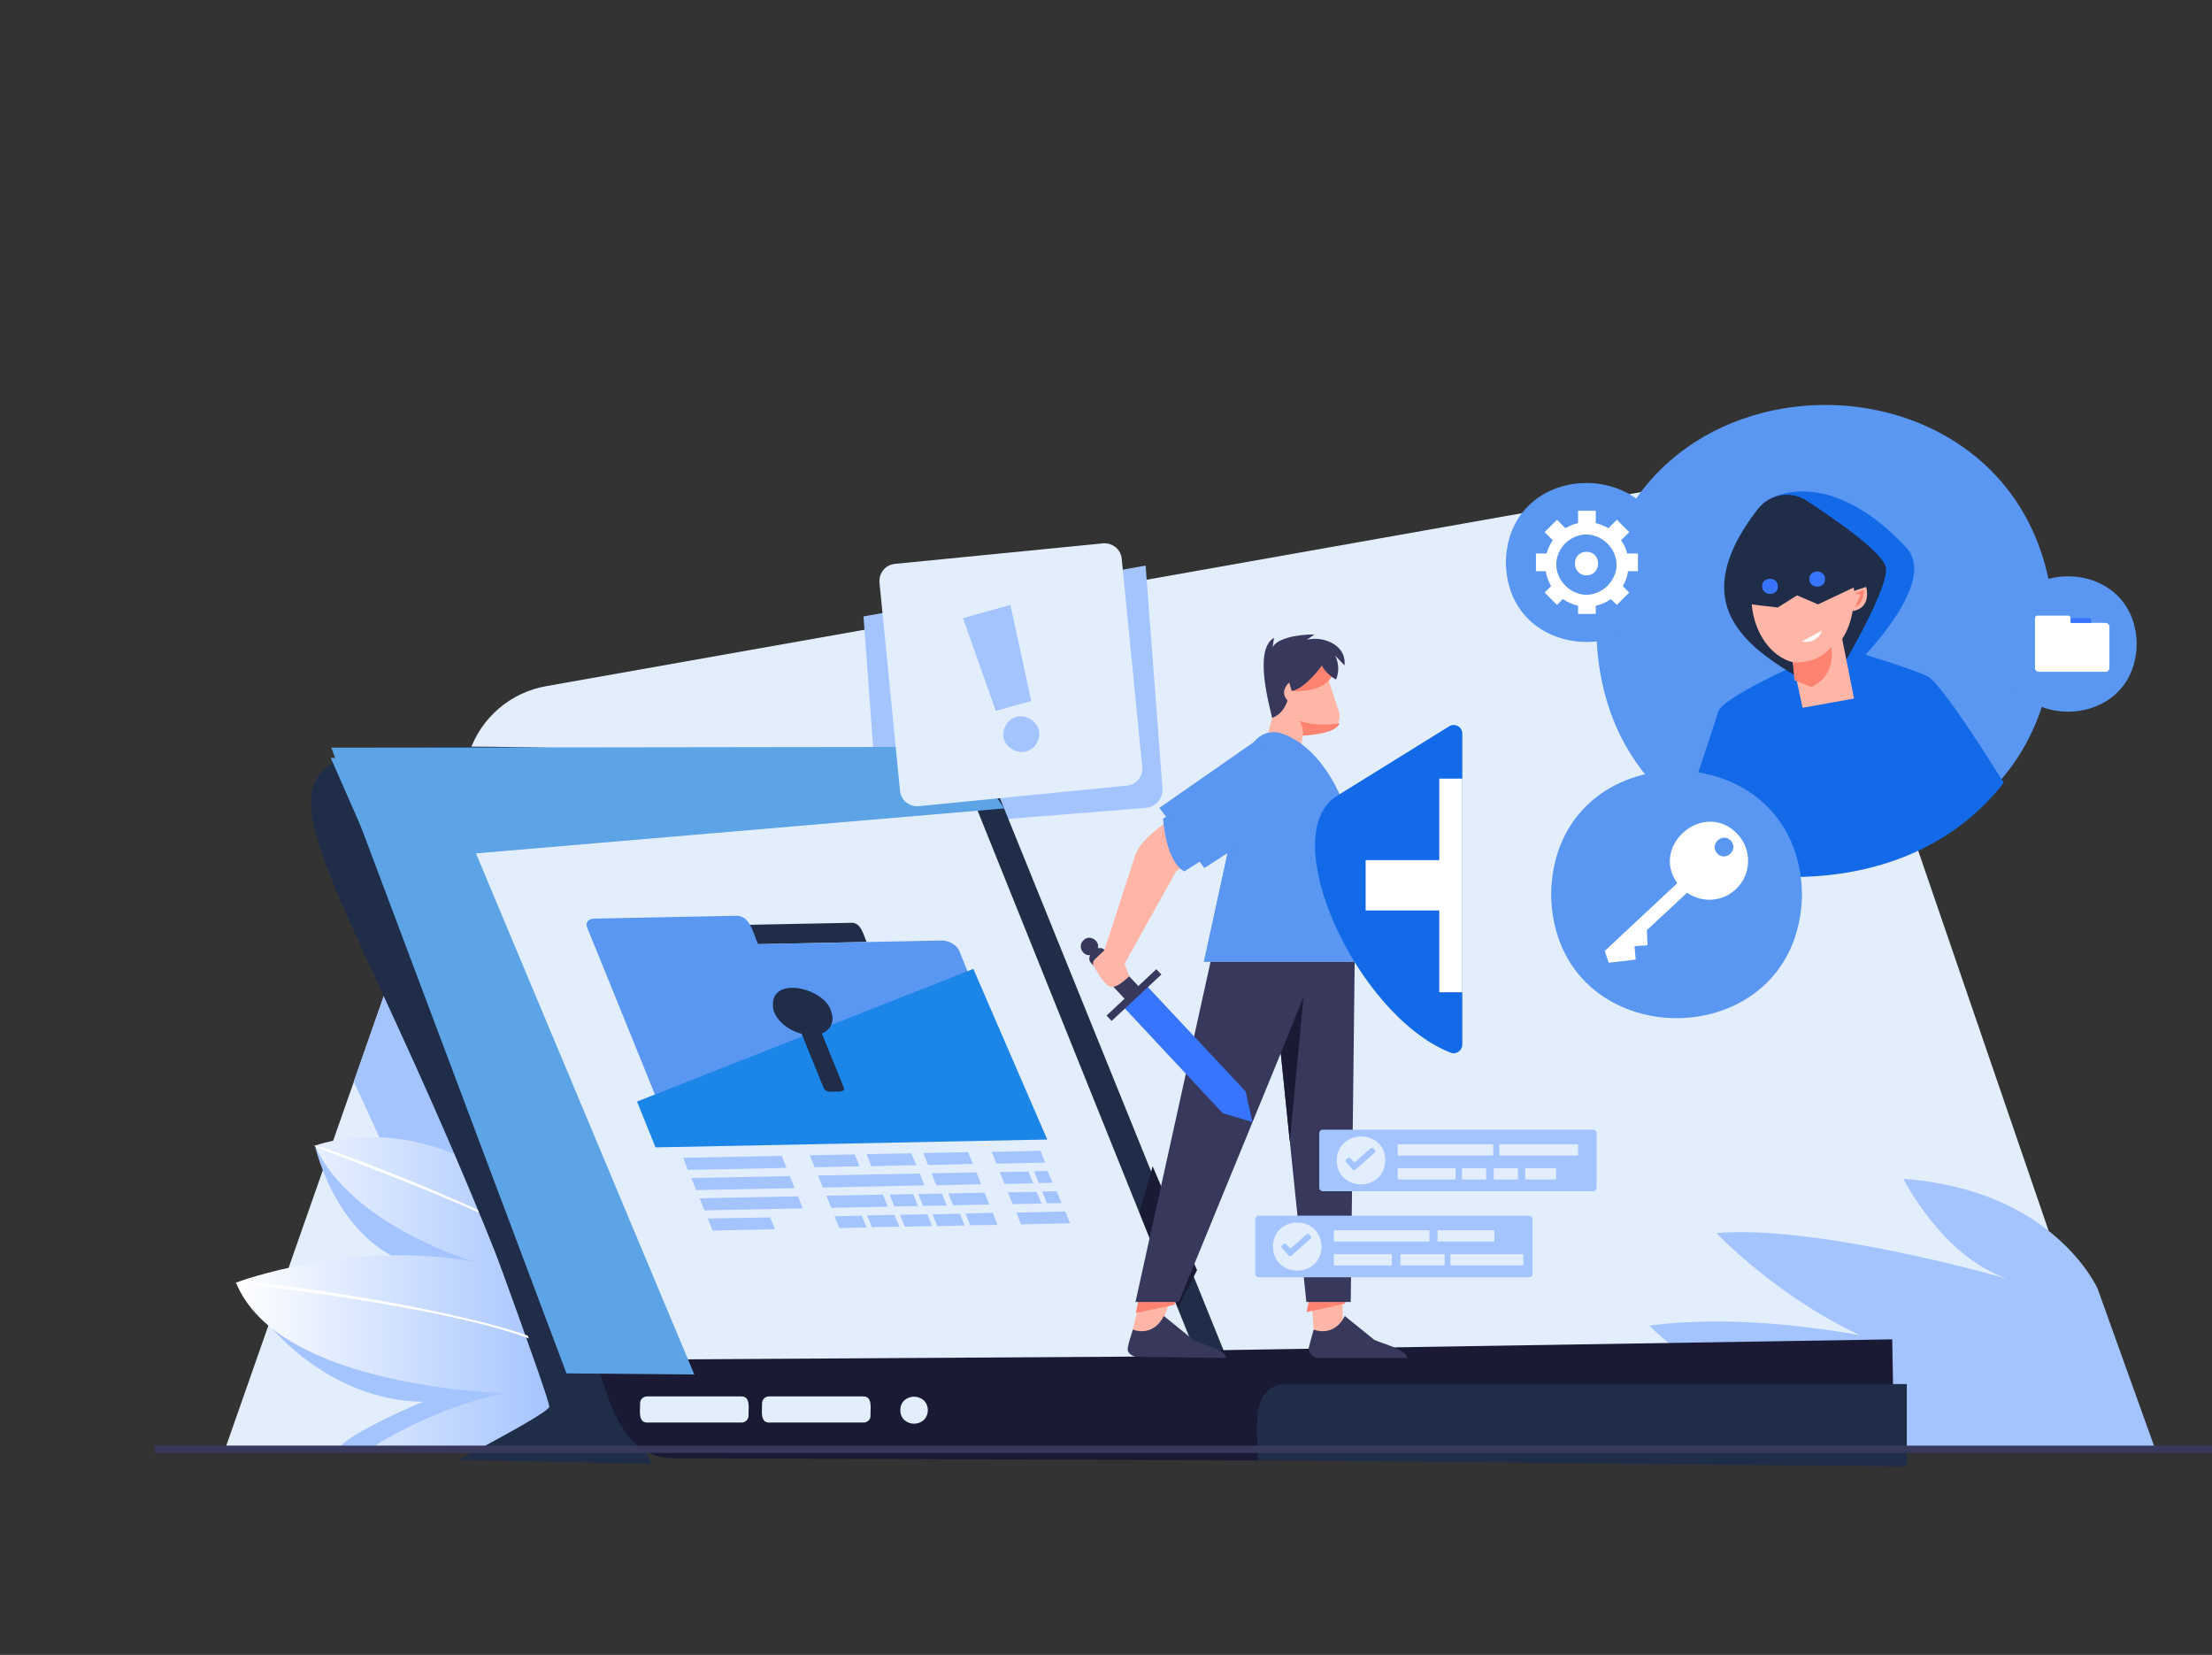 <svg width="734" height="549" viewBox="0 0 734 549" fill="none" xmlns="http://www.w3.org/2000/svg">
<rect x="0" y="0" width="734" height="549" fill="#333333" stroke="none"/>
<g clip-path="url(#clip0_1161_7173)">
<path d="M74.307 481.805H705.003L601.97 181.562C596.655 166.084 580.897 156.853 564.859 159.65L181.257 227.624C169.508 229.676 159.717 237.974 155.801 249.35L74.307 481.805Z" fill="#E3EEFD"/>
<path d="M380.143 187.623L385.738 261.565C386.018 264.828 383.5 267.719 380.237 267.999L291.749 275.085L286.527 204.5L380.143 187.623Z" fill="#A4C4FF"/>
<path d="M696.05 427.537C696.05 427.537 681.691 394.716 631.619 391.079C631.619 391.079 644.394 416.814 666.026 424.181C666.026 424.181 603.18 406.092 569.52 409.075C569.52 409.075 611.572 453.273 658.287 452.806C658.287 452.806 598.145 433.132 547.234 439.752C547.234 439.752 590.592 482.644 641.503 480.779C692.414 478.914 641.503 480.779 641.503 480.779L715.538 481.805L696.05 427.537Z" fill="#A4C4FF"/>
<path d="M194.591 481.805L127.736 329.259L117.386 358.817L135.009 397.14L104.518 380.077C104.518 380.077 111.978 414.484 140.323 420.358L89.879 440.219C89.879 440.219 109.46 464.648 140.323 465.021C140.323 465.021 115.894 475.185 112.257 480.593H159.159L168.11 468.751L173.984 481.619H194.591V481.805Z" fill="#A4C4FF"/>
<path d="M202.233 481.805H121.018C121.018 481.805 140.506 467.912 167.266 462.131C167.266 462.131 92.392 460.452 78.312 425.486C78.312 425.486 116.915 410.94 157.756 418.679C157.756 418.679 116.542 406.838 104.514 380.077C104.514 380.077 135.564 367.862 170.064 393.97L202.233 481.805Z" fill="url(#paint0_linear_1161_7173)"/>
<path d="M151.42 380.077C151.42 380.077 182.656 464.555 182.283 466.7C181.91 468.844 152.073 484.323 152.073 484.323L216.224 485.628L166.619 380.077H151.42Z" fill="#1F2D49"/>
<path d="M183.399 416.162C170.625 403.761 104.702 381.289 104.143 379.984C110.203 380.543 184.705 410.288 183.399 416.162Z" fill="white"/>
<path d="M186.29 449.636C170.718 436.489 91.182 427.164 77.941 425.486C88.571 424.087 183.213 439.193 186.29 449.636Z" fill="white"/>
<path d="M617.913 450.382H406.997L329.978 260.259C327.274 253.452 320.654 248.977 313.287 248.977C21.623 254.105 89.224 199.371 186.663 474.532C188.528 479.008 190.486 481.805 194.589 481.805H617.913C629.475 481.618 625.092 465.487 625.932 458.401C625.932 453.925 622.295 450.382 617.913 450.382Z" fill="#1F2D49"/>
<path d="M382.473 386.883L376.879 406.371L389.094 437.421L397.206 421.383L382.473 386.883Z" fill="#1A1A35"/>
<path d="M197.57 451.221C202.419 464.648 206.055 484.136 224.238 483.763L628.633 485.255L627.887 444.321L197.57 451.221Z" fill="#1A1A35"/>
<path d="M417.25 484.416C417.81 476.117 413.8 459.427 426.947 459.147H632.735V486.467L417.25 484.416Z" fill="#1F2D49"/>
<path d="M397.204 449.916L321.398 261.471C320.279 258.767 317.668 256.902 314.684 256.902H126.519C122.603 256.902 119.899 260.912 121.391 264.548L197.571 451.128L397.204 449.916Z" fill="#E3EEFD"/>
<path d="M333.239 268.185L157.942 283.104L230.392 455.977L187.966 455.604L109.922 248.044L319.439 247.765L333.239 268.185Z" fill="#5CA4E6"/>
<path d="M319.533 256.902L130.903 263.802L197.571 451.221L109.736 251.401L319.533 256.902Z" fill="#5CA4E6"/>
<path d="M246.056 471.921H214.726C211.556 471.921 212.488 467.539 212.395 465.581C212.395 464.275 213.421 463.25 214.726 463.25H246.056C249.226 463.25 248.294 467.632 248.387 469.59C248.387 470.896 247.361 471.921 246.056 471.921Z" fill="#E3EEFD"/>
<path d="M286.525 471.921H255.195C252.025 471.921 252.957 467.539 252.864 465.581C252.864 464.275 253.89 463.25 255.195 463.25H286.525C289.695 463.25 288.762 467.632 288.856 469.59C288.949 470.896 287.83 471.921 286.525 471.921Z" fill="#E3EEFD"/>
<path d="M307.878 467.818C307.785 473.786 298.833 473.786 298.74 467.818C298.833 461.851 307.785 461.851 307.878 467.818Z" fill="#E3EEFD"/>
<path d="M435.908 441.058L435.068 429.869H445.418L445.605 438.82C445.605 438.82 440.849 444.135 435.908 441.058Z" fill="#FFB6A6"/>
<path d="M433.576 435.277L446.257 432.48L447.096 429.496L434.788 429.123L433.576 435.277Z" fill="#FF8370"/>
<path d="M435.909 441.058C435.909 441.058 442.436 443.948 446.259 436.582L456.05 444.508C458.474 445.627 467.052 447.771 466.773 450.475C466.68 450.475 437.028 450.475 437.028 450.475C435.63 450.289 433.858 448.331 434.324 446.932C434.324 446.746 435.909 441.058 435.909 441.058Z" fill="#38385C"/>
<path d="M375.857 441.058L378.655 429.869H389.005L385.555 438.82C385.555 438.82 380.799 444.135 375.857 441.058Z" fill="#FFB6A6"/>
<path d="M376.883 435.557L389.657 432.853L390.496 429.776L378.188 429.403L376.883 435.557Z" fill="#FF8370"/>
<path d="M375.858 441.058C375.858 441.058 382.385 443.948 386.208 436.582L396.465 444.881C398.889 446 407.001 447.771 406.722 450.475C406.628 450.475 377.164 450.103 377.164 450.103C376.138 450.103 374.926 449.357 374.366 448.424C373.62 447.305 375.765 442.084 375.858 441.058Z" fill="#38385C"/>
<path d="M439.26 220.724L444.295 236.109C445.227 238.907 443.362 241.797 440.472 242.17L432.546 243.289L429.935 256.25H417.348L426.672 220.818H439.26V220.724Z" fill="#FFB6A6"/>
<path d="M444.483 239.839C444.483 239.839 438.235 241.424 431.242 239.187C431.242 239.187 432.734 241.891 432.361 244.035C431.895 246.18 432.361 244.035 432.361 244.035C432.361 244.035 443.55 243.662 444.483 239.839Z" fill="#FF8370"/>
<path d="M442.336 223.522C442.336 223.522 440.751 229.769 428.63 229.303C416.508 228.837 428.63 229.303 428.63 229.303L438.607 219.326L442.336 223.522Z" fill="#FF8370"/>
<path d="M438.7 220.724C438.7 220.724 433.105 228.557 428.63 229.209L427.79 226.412C427.79 226.412 424.34 229.303 427.231 232.38C427.231 232.38 426.112 236.762 422.103 238.161C421.636 235.363 415.669 215.596 422.755 211.586L422.289 214.757C423.594 211.959 429.842 210.468 436.182 210.468L433.665 212.239C438.513 210.934 446.812 213.545 446.159 220.724L442.989 217.461C442.989 217.461 445.134 220.911 443.362 225.386C443.082 225.48 439.259 222.869 438.7 220.724Z" fill="#38385C"/>
<path d="M424.901 243.196C436.37 246.646 455.578 265.574 451.102 319.096H399.445L414.737 249.07C415.856 244.594 420.518 241.89 424.901 243.196Z" fill="#5997F2"/>
<path d="M449.519 319.096L448.213 431.92H433.481L424.996 349.4L391.148 431.92H376.789L401.685 319.096H449.519Z" fill="#38385C"/>
<path d="M418.189 244.688L384.715 267.999L399.634 287.953L424.996 271.635L418.189 244.688Z" fill="#5997F2"/>
<path d="M372.504 333.735L380.15 326.649L413.344 362.081L415.582 372.244L405.698 369.261L372.504 333.735Z" fill="#3875FF"/>
<path d="M368.867 338.677L385.371 323.292L383.693 321.52L377.725 327.115L366.536 315.18C365.977 314.527 365.044 314.34 364.298 314.62C365.044 312.009 361.501 309.865 359.543 311.916C357.491 313.688 359.17 317.231 361.781 316.858C361.314 317.604 361.314 318.63 361.967 319.376L373.156 331.311L367.189 336.905L368.867 338.677Z" fill="#38385C"/>
<path d="M397.213 284.596L387.795 272.101C383.506 275.458 377.725 279.281 376.326 284.876L366.443 315.273L363.272 318.257C362.62 318.909 362.526 319.842 362.993 320.588C367.561 328.42 368.68 329.446 374.741 323.851L373.156 319.748L390.313 288.978L397.213 284.596Z" fill="#FFB6A6"/>
<path d="M385.93 271.542C385.93 271.542 386.769 285.901 393.016 289.071L399.45 284.969L389.193 269.677L385.93 271.542Z" fill="#5997F2"/>
<path d="M407.374 283.011L418.563 275.831C418.563 275.831 414.18 294.666 403.178 302.592L407.374 283.011Z" fill="#5997F2"/>
<path d="M424.996 349.4L432.549 330.658L427.98 378.771L424.996 349.4Z" fill="#1A1A35"/>
<path d="M480.851 240.958L443.553 264.082C422.947 277.136 450.08 336.719 481.13 349.12C482.995 350.052 485.233 348.654 485.233 346.509V243.382C485.233 241.144 482.809 239.746 480.851 240.958Z" fill="#136AE8"/>
<path d="M477.588 258.301V285.342H453.158V302.032H477.588V329.166H485.234V258.301H477.588Z" fill="white"/>
<path d="M734.001 479.567H51.182V481.991H734.001V479.567Z" fill="#38385C"/>
<path d="M681.6 209.162C679.922 308.932 531.479 308.932 529.707 209.162C531.479 109.392 679.922 109.392 681.6 209.162Z" fill="#5997F2"/>
<path d="M597.217 220.072C597.217 220.072 571.388 231.447 570.083 236.203C568.777 240.958 554.791 282.451 554.791 282.451C560.199 288.699 628.173 306.322 664.911 259.7C664.911 259.7 644.677 226.972 639.735 224.454C634.794 221.843 614.933 215.969 614.933 215.969L597.217 220.072Z" fill="#136AE8"/>
<path d="M588.734 164.872C588.734 164.872 607.476 154.802 632.465 181.562C645.706 195.735 606.078 230.049 606.078 230.049L588.734 164.872Z" fill="#136AE8"/>
<path d="M583.508 168.601C587.424 163.846 594.324 162.727 599.453 166.084C609.616 172.704 624.722 183.241 625.747 188.182C627.332 195.642 606.073 230.049 606.073 230.049C584.72 217.834 555.815 204.127 583.508 168.601Z" fill="#1F2D49"/>
<path d="M614.748 202.728C614.188 206.178 612.976 209.348 611.298 211.959L615.214 231.727L598.15 234.804L594.887 219.698C587.707 217.834 582.113 210.094 581.273 200.49C583.791 200.863 589.945 201.516 589.945 201.516L596.286 197.507L603.279 200.49L615.121 194.896C615.121 195.269 615.214 195.642 615.214 196.015L619.223 194.709C619.223 194.523 621.368 201.609 614.748 202.728Z" fill="#FFB6A6"/>
<path d="M594.889 219.698C594.889 219.698 602.814 220.724 607.663 214.57C607.663 214.57 609.714 223.988 601.043 227.904L595.448 225.666L594.889 219.698Z" fill="#FF8370"/>
<path d="M597.965 212.798C597.965 212.798 602.534 214.104 604.678 209.162L597.965 212.798Z" fill="white"/>
<path d="M615.217 197.04L618.48 195.735C618.48 195.735 618.667 200.024 615.59 201.423C615.59 201.423 617.175 197.786 617.361 197.32C617.455 196.947 615.217 197.04 615.217 197.04Z" fill="#FF8370"/>
<path d="M589.945 194.523C590.039 197.88 584.724 197.88 584.724 194.523C584.631 191.166 589.945 191.166 589.945 194.523Z" fill="#3875FF"/>
<path d="M605.606 192.098C605.699 195.455 600.384 195.455 600.384 192.098C600.291 188.742 605.606 188.742 605.606 192.098Z" fill="#3875FF"/>
<path d="M597.959 296.718C597.027 351.451 515.626 351.451 514.693 296.718C515.533 241.984 597.027 241.984 597.959 296.718Z" fill="#5997F2"/>
<path d="M575.955 295.039C581.177 290.19 581.457 281.985 576.608 276.763C565.792 265.108 547.423 280.213 556.561 292.988L532.504 315.459L533.809 319.375L542.761 318.35L542.388 313.874L546.677 313.594L546.49 308.559L559.824 296.158C564.766 299.608 571.48 299.235 575.955 295.039ZM569.801 283.104C567.097 280.12 571.573 275.924 574.37 278.908C577.074 281.892 572.598 286.088 569.801 283.104Z" fill="white"/>
<path d="M553.207 186.597C552.648 221.75 500.245 221.75 499.686 186.597C500.245 151.445 552.648 151.445 553.207 186.597Z" fill="#5997F2"/>
<path d="M540.244 189.488H543.507V183.614H539.964C539.591 182.028 538.845 180.536 537.913 179.231L540.617 176.527L536.514 172.424L533.717 175.222C532.411 174.476 530.92 173.916 529.521 173.543V169.441H523.647V173.543C522.155 173.823 520.756 174.476 519.451 175.222L516.653 172.424L512.551 176.527L515.255 179.231C514.322 180.536 513.67 182.028 513.203 183.614H509.66V189.488H512.924C513.203 191.259 513.856 192.938 514.695 194.43L512.551 196.574L516.653 200.677L518.612 198.719C520.103 199.745 521.875 200.584 523.647 200.957V203.661H529.521V200.957C531.293 200.584 533.064 199.838 534.556 198.719L536.514 200.677L540.617 196.574L538.472 194.43C539.405 192.938 539.964 191.259 540.244 189.488ZM533.437 194.336C523.833 203.381 510.406 189.861 519.357 180.257C528.961 171.305 542.482 184.732 533.437 194.336Z" fill="white"/>
<path d="M526.442 183.054C521.314 183.054 521.314 190.793 526.442 190.886C531.57 190.793 531.57 183.054 526.442 183.054Z" fill="white"/>
<path d="M709.01 213.638C708.544 243.569 663.974 243.569 663.508 213.638C663.974 183.707 708.544 183.707 709.01 213.638Z" fill="#5997F2"/>
<path d="M698.662 206.645H687.1C687.007 205.992 687.473 204.22 686.261 204.22H676.098C674.699 204.127 675.445 207.204 675.258 207.95C675.258 210.374 675.258 219.046 675.258 221.564C675.258 222.31 675.818 222.869 676.564 222.869H698.662C699.408 222.869 699.968 222.31 699.968 221.564V207.95C699.968 207.297 699.408 206.645 698.662 206.645Z" fill="white"/>
<path d="M693.908 206.645H687.102V205.059H693.349C694.095 205.059 693.908 206.178 693.908 206.645Z" fill="#3975FF"/>
<path d="M373.894 260.632L304.894 267.439C301.724 267.719 298.926 265.481 298.647 262.311L291.84 193.311C291.56 190.141 293.798 187.343 296.968 187.063L365.968 180.257C369.139 179.977 371.936 182.215 372.216 185.385L379.022 254.385C379.395 257.555 377.064 260.353 373.894 260.632Z" fill="#E3EEFD"/>
<path d="M333.706 240.678C337.529 233.871 347.786 239.653 344.056 246.459C340.14 253.08 329.976 247.578 333.706 240.678ZM319.533 205.059L335.291 200.677L342.191 232.566L330.443 235.83L319.533 205.059Z" fill="#A4C4FF"/>
<path d="M260.978 387.443L228.249 388.096L226.664 384.086L259.392 383.433L260.978 387.443Z" fill="#A4C4FF"/>
<path d="M263.683 394.156L231.048 394.809L229.369 390.8L262.097 390.147L263.683 394.156Z" fill="#A4C4FF"/>
<path d="M266.386 400.87L233.751 401.523L232.166 397.513L264.801 396.861L266.386 400.87Z" fill="#A4C4FF"/>
<path d="M257.154 407.77L236.454 408.236L234.869 404.227L255.569 403.854L257.154 407.77Z" fill="#A4C4FF"/>
<path d="M285.219 386.883L270.3 387.256L268.715 383.247L283.634 382.967L285.219 386.883Z" fill="#A4C4FF"/>
<path d="M294.639 400.31L275.804 400.683L274.219 396.674L292.961 396.301L294.639 400.31Z" fill="#A4C4FF"/>
<path d="M304.615 400.124L296.782 400.217L295.197 396.301L303.03 396.115L304.615 400.124Z" fill="#A4C4FF"/>
<path d="M314.123 399.937L306.29 400.031L304.705 396.114L312.537 395.928L314.123 399.937Z" fill="#A4C4FF"/>
<path d="M328.301 399.565L316.273 399.844L314.688 395.928L326.716 395.648L328.301 399.565Z" fill="#A4C4FF"/>
<path d="M304.057 386.51L289.138 386.883L287.553 382.874L302.378 382.594L304.057 386.51Z" fill="#A4C4FF"/>
<path d="M322.889 386.137L307.97 386.51L306.385 382.501L321.21 382.221L322.889 386.137Z" fill="#A4C4FF"/>
<path d="M287.552 407.211L278.507 407.397L276.922 403.481L285.966 403.294L287.552 407.211Z" fill="#A4C4FF"/>
<path d="M298.459 406.931L289.321 407.117L287.736 403.201L296.781 403.015L298.459 406.931Z" fill="#A4C4FF"/>
<path d="M309.278 406.744L300.234 406.931L298.648 403.015L307.693 402.828L309.278 406.744Z" fill="#A4C4FF"/>
<path d="M320.095 406.558L311.05 406.744L309.465 402.828L318.509 402.642L320.095 406.558Z" fill="#A4C4FF"/>
<path d="M331.005 406.371L321.96 406.465L320.375 402.548L329.42 402.362L331.005 406.371Z" fill="#A4C4FF"/>
<path d="M306.759 393.224L273.005 393.97L271.42 389.96L305.174 389.308L306.759 393.224Z" fill="#A4C4FF"/>
<path d="M325.594 392.851L310.675 393.224L309.09 389.215L324.009 388.935L325.594 392.851Z" fill="#A4C4FF"/>
<path d="M346.854 385.671L330.63 386.044L329.045 382.128L345.269 381.755L346.854 385.671Z" fill="#A4C4FF"/>
<path d="M355.057 405.812L338.833 406.185L337.248 402.268L353.472 401.895L355.057 405.812Z" fill="#A4C4FF"/>
<path d="M345.64 399.285L336.036 399.471L334.451 395.555L343.962 395.369L345.64 399.285Z" fill="#A4C4FF"/>
<path d="M342.844 392.571L333.333 392.758L331.748 388.842L341.259 388.655L342.844 392.571Z" fill="#A4C4FF"/>
<path d="M349.279 392.385L344.71 392.478L343.125 388.562L347.601 388.469L349.279 392.385Z" fill="#A4C4FF"/>
<path d="M352.262 399.098L347.413 399.192L345.828 395.275L350.677 395.182L352.262 399.098Z" fill="#A4C4FF"/>
<path d="M287.549 312.475L246.802 313.315L244.191 306.881L282.328 306.135C285.685 305.855 286.524 310.144 287.549 312.475Z" fill="#1F2D49"/>
<path d="M312.536 312.009L251.555 313.221C249.97 309.958 249.038 303.524 244.096 303.804L197.195 304.736C195.237 304.736 194.118 306.135 194.864 307.813L197.941 315.366L198.22 316.019L221.531 373.457C222.37 375.415 224.981 377 227.312 377L337.992 374.762C340.416 374.669 341.628 373.084 340.882 371.032L318.318 315.459C317.572 313.594 314.961 312.009 312.536 312.009Z" fill="#5997F2"/>
<path d="M322.981 321.427L211.369 365.438L217.523 380.636L347.504 378.025L322.981 321.427Z" fill="#1C85E8"/>
<path d="M275.71 335.32C273.565 327.488 254.17 323.105 256.688 335.227C257.9 338.863 261.723 341.847 266.012 342.966L273.285 360.869C273.565 361.615 274.497 362.174 275.43 362.174C276.362 361.894 280.745 362.827 279.999 360.775L272.726 342.873C275.709 341.567 277.108 338.677 275.71 335.32Z" fill="#1F2D49"/>
<path d="M507.42 423.715H417.627C417.067 423.715 416.508 423.248 416.508 422.596V404.413C416.508 403.854 416.974 403.294 417.627 403.294H507.42C507.979 403.294 508.539 403.761 508.539 404.413V422.596C508.539 423.248 508.073 423.715 507.42 423.715Z" fill="#A4C4FF"/>
<path d="M438.516 413.551C438.329 424.181 422.571 424.181 422.385 413.551C422.571 402.921 438.329 402.921 438.516 413.551Z" fill="#E3EEFD"/>
<path d="M427.793 413.831C427.42 413.458 426.674 412.059 425.928 412.712C425.555 412.992 424.903 413.551 425.369 414.017L427.607 416.535C428.259 417.188 429.005 416.069 429.471 415.696L434.88 410.94C435.439 410.474 434.786 409.915 434.507 409.542C434.32 409.262 433.854 409.262 433.574 409.448L428.632 413.831C428.446 414.11 428.073 414.11 427.793 413.831Z" fill="#A4C4FF"/>
<path d="M474.32 408.143H442.617V411.873H474.32V408.143Z" fill="#E3EEFD"/>
<path d="M461.825 416.069H442.617V419.798H461.825V416.069Z" fill="#E3EEFD"/>
<path d="M479.354 416.069H464.715V419.798H479.354V416.069Z" fill="#E3EEFD"/>
<path d="M505.462 416.069H481.312V419.798H505.462V416.069Z" fill="#E3EEFD"/>
<path d="M495.859 408.143H477.023V411.873H495.859V408.143Z" fill="#E3EEFD"/>
<path d="M528.678 395.182H438.885C438.325 395.182 437.766 394.716 437.766 394.063V375.881C437.766 375.321 438.232 374.762 438.885 374.762H528.678C529.237 374.762 529.797 375.228 529.797 375.881V394.063C529.703 394.623 529.237 395.182 528.678 395.182Z" fill="#A4C4FF"/>
<path d="M459.674 384.925C459.488 395.555 443.729 395.555 443.543 384.925C443.823 374.389 459.581 374.389 459.674 384.925Z" fill="#E3EEFD"/>
<path d="M449.045 385.299C448.672 384.926 447.926 383.527 447.18 384.18C446.807 384.459 446.155 385.019 446.621 385.485L448.859 388.003C449.511 388.655 450.257 387.536 450.723 387.163L456.132 382.408C456.691 381.942 456.038 381.382 455.759 381.009C455.572 380.73 455.106 380.73 454.826 380.916L449.884 385.299C449.698 385.578 449.232 385.578 449.045 385.299Z" fill="#A4C4FF"/>
<path d="M495.486 379.611H463.783V383.34H495.486V379.611Z" fill="#E3EEFD"/>
<path d="M482.991 387.536H463.783V391.266H482.991V387.536Z" fill="#E3EEFD"/>
<path d="M493.154 387.536H485.135V391.266H493.154V387.536Z" fill="#E3EEFD"/>
<path d="M503.689 387.536H495.67V391.266H503.689V387.536Z" fill="#E3EEFD"/>
<path d="M516.37 387.536H506.113V391.266H516.37V387.536Z" fill="#E3EEFD"/>
<path d="M523.641 379.611H497.533V383.34H523.641V379.611Z" fill="#E3EEFD"/>
</g>
<defs>
<linearGradient id="paint0_linear_1161_7173" x1="78.309" y1="429.512" x2="202.24" y2="429.512" gradientUnits="userSpaceOnUse">
<stop stop-color="white"/>
<stop offset="1" stop-color="#94B9FF"/>
</linearGradient>
<clipPath id="clip0_1161_7173">
<rect width="734" height="549" fill="white"/>
</clipPath>
</defs>
</svg>
